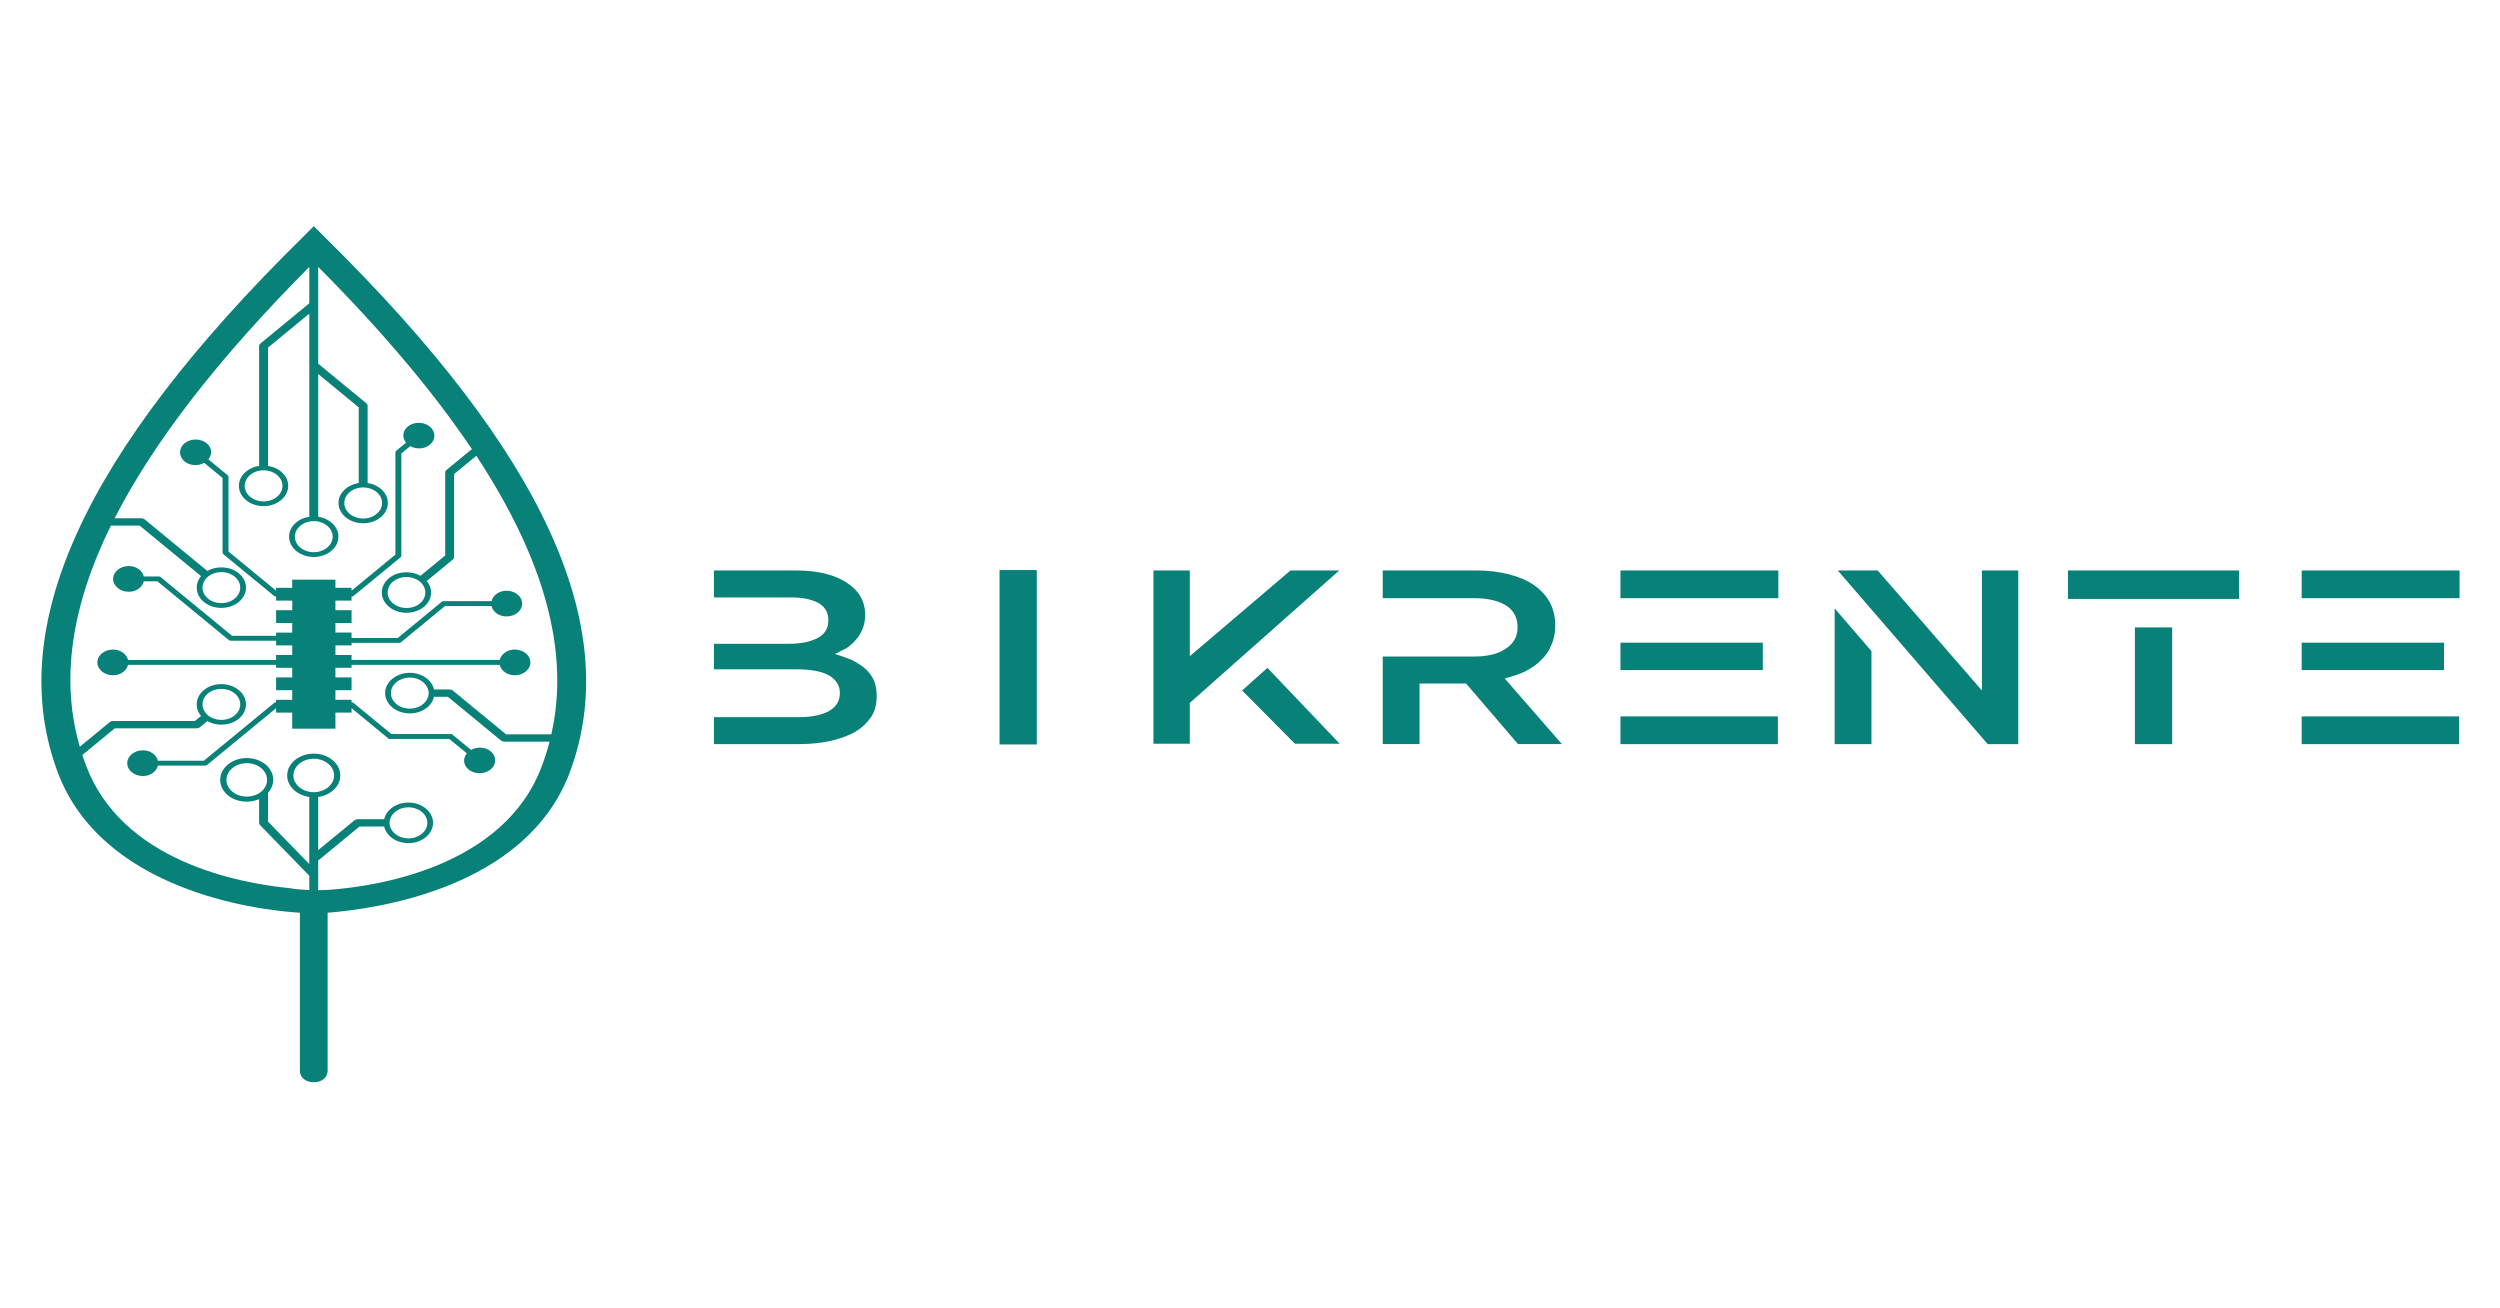 <?xml version="1.0" encoding="UTF-8" standalone="no" ?>
<!DOCTYPE svg PUBLIC "-//W3C//DTD SVG 1.1//EN" "http://www.w3.org/Graphics/SVG/1.1/DTD/svg11.dtd">
<svg xmlns="http://www.w3.org/2000/svg" xmlns:xlink="http://www.w3.org/1999/xlink" version="1.1" width="1200" height="628" viewBox="0 0 1200 628" xml:space="preserve">
<desc>Created with Fabric.js 5.2.4</desc>
<defs>
</defs>
<rect x="0" y="0" width="100%" height="100%" fill="transparent"></rect>
<g transform="matrix(1 0 0 1 600 314)" id="2627b949-8c04-4d01-82d5-17a89f51bd0a"  >
<rect style="stroke: none; stroke-width: 1; stroke-dasharray: none; stroke-linecap: butt; stroke-dashoffset: 0; stroke-linejoin: miter; stroke-miterlimit: 4; fill: rgb(255,255,255); fill-rule: nonzero; opacity: 1; visibility: hidden;" vector-effect="non-scaling-stroke"  x="-600" y="-314" rx="0" ry="0" width="1200" height="628" />
</g>
<g transform="matrix(Infinity NaN NaN Infinity 0 0)" id="9b4a7578-59a1-4ac6-94e6-c1afde7ccad3"  >
</g>
<g transform="matrix(2.93 0 0 2.41 600 314)"  >
<g style=""   >
		<g transform="matrix(1.99 0 0 1.99 -153.37 0)" id="SvgjsG1623"  >
<path style="stroke: none; stroke-width: 1; stroke-dasharray: none; stroke-linecap: butt; stroke-dashoffset: 0; stroke-linejoin: miter; stroke-miterlimit: 4; fill: rgb(8,129,121); fill-rule: nonzero; opacity: 1;" vector-effect="non-scaling-stroke"  transform=" translate(-49.61, -50.44)" d="M 50.467 8.649 L 49.901 7.959 C 49.885 7.937 49.87 7.915 49.849 7.897 L 49.607 7.602 L 49.366 7.896 C 49.344 7.916 49.328 7.939 49.311 7.963 L 48.748 8.65 C 30.64 30.283 24.062 47.821 28.544 62.312 C 32.167 73.938 44.559 76.038 48.464 76.321 L 48.464 92.142 C 48.464 92.808 48.942 93.285 49.607 93.285 C 50.273 93.285 50.748 92.808 50.748 92.142 L 50.748 76.32 C 54.656 75.938 67.046 73.937 70.67 62.311 C 75.153 47.821 68.575 30.288 50.467 8.649 z M 49.607 37.127 C 50.465 37.127 51.162 37.824 51.162 38.682 C 51.162 39.538 50.465 40.236 49.607 40.236 C 48.75 40.236 48.052 39.539 48.052 38.682 C 48.052 37.824 48.75 37.127 49.607 37.127 z M 49.607 60.908 C 50.531 60.908 51.281 61.659 51.281 62.583 C 51.281 63.38 50.721 64.046 49.973 64.214 C 49.855 64.24 49.733 64.257 49.607 64.257 C 49.481 64.257 49.358 64.24 49.24 64.214 C 48.493 64.046 47.932 63.38 47.932 62.583 C 47.933 61.659 48.684 60.908 49.607 60.908 z M 69.163 58.463 L 65.437 58.463 L 61.053 54.078 C 60.985 54.01 60.889 53.971 60.792 53.971 L 59.506 53.971 C 59.332 53.027 58.507 52.306 57.512 52.306 C 56.393 52.306 55.481 53.218 55.481 54.337 C 55.481 55.457 56.393 56.369 57.512 56.369 C 58.506 56.369 59.332 55.649 59.506 54.704 L 60.641 54.704 L 65.026 59.089 C 65.094 59.157 65.189 59.196 65.286 59.196 L 69.021 59.196 C 68.844 60.022 68.632 60.838 68.381 61.641 C 65.278 71.791 54.683 73.69 50.911 74.018 C 50.86 74.023 50.809 74.026 50.758 74.031 L 50.747 74.033 C 50.491 74.055 50.232 74.064 49.972 74.069 L 49.972 71.092 L 53.374 67.689 L 55.402 67.689 C 55.576 68.634 56.403 69.354 57.396 69.354 C 58.518 69.354 59.427 68.443 59.427 67.322 C 59.427 66.202 58.518 65.291 57.396 65.291 C 56.402 65.291 55.576 66.011 55.402 66.956 L 53.222 66.956 C 53.125 66.956 53.032 66.994 52.962 67.063 L 49.971 70.054 L 49.971 64.732 C 51.002 64.556 51.792 63.664 51.792 62.583 C 51.792 61.377 50.81 60.395 49.604 60.395 C 48.398 60.395 47.417 61.377 47.417 62.583 C 47.417 63.663 48.206 64.557 49.237 64.732 L 49.237 70.94 L 49.237 71.443 L 45.839 67.194 L 45.839 64.406 C 45.839 64.384 45.83 64.362 45.825 64.34 C 46.475 63.483 46.418 62.259 45.637 61.478 C 45.731 61.571 45.824 61.665 45.864 61.704 C 45.839 61.68 45.777 61.617 45.637 61.477 C 45.483 61.324 45.415 61.254 45.397 61.238 C 45.424 61.264 45.53 61.371 45.636 61.476 C 44.783 60.624 43.396 60.624 42.544 61.477 C 41.691 62.331 41.691 63.718 42.544 64.572 C 43.237 65.265 44.28 65.384 45.106 64.951 L 45.106 67.323 C 45.106 67.406 45.134 67.487 45.187 67.552 L 49.239 72.618 L 49.239 74.051 C 48.679 74.024 48.125 73.965 47.588 73.854 C 43.329 73.349 33.772 71.105 30.852 61.553 C 30.745 61.214 30.649 60.872 30.556 60.531 L 33.226 57.861 L 39.973 57.861 C 40.07 57.861 40.164 57.821 40.232 57.754 L 40.848 57.139 C 41.638 57.684 42.731 57.609 43.434 56.906 C 44.226 56.114 44.226 54.825 43.434 54.033 C 42.642 53.241 41.353 53.241 40.562 54.033 C 39.858 54.736 39.783 55.829 40.329 56.62 L 39.821 57.128 L 33.074 57.128 C 32.977 57.128 32.883 57.168 32.815 57.235 L 30.347 59.704 C 28.763 53.1 29.596 45.751 32.912 37.557 C 32.938 37.563 32.962 37.573 32.99 37.573 L 35.272 37.573 L 40.329 42.63 C 39.783 43.421 39.859 44.514 40.562 45.217 C 41.353 46.008 42.642 46.008 43.434 45.217 C 44.226 44.425 44.226 43.135 43.434 42.344 C 42.731 41.641 41.637 41.566 40.847 42.111 L 35.683 36.946 C 35.615 36.878 35.52 36.839 35.424 36.839 L 33.214 36.839 C 36.418 29.205 41.746 20.844 49.24 11.679 L 49.24 15.322 L 45.215 19.347 C 45.147 19.415 45.108 19.51 45.108 19.606 L 45.108 31.6 C 44.163 31.774 43.443 32.6 43.443 33.594 C 43.443 34.714 44.355 35.626 45.474 35.626 C 46.595 35.626 47.505 34.714 47.505 33.594 C 47.505 32.6 46.787 31.774 45.841 31.6 L 45.841 19.757 L 49.239 16.358 L 49.239 21.517 L 49.239 36.687 C 48.294 36.86 47.574 37.687 47.574 38.682 C 47.574 39.802 48.486 40.713 49.606 40.713 C 50.726 40.713 51.637 39.801 51.637 38.682 C 51.637 37.687 50.917 36.861 49.972 36.687 L 49.972 22.402 L 53.307 25.737 L 53.307 33.315 C 52.362 33.489 51.643 34.315 51.643 35.309 C 51.643 36.429 52.554 37.34 53.674 37.34 C 54.794 37.34 55.705 36.428 55.705 35.309 C 55.705 34.314 54.985 33.488 54.04 33.315 L 54.04 25.586 C 54.04 25.489 54.001 25.396 53.933 25.327 L 49.972 21.366 L 49.972 15.475 C 49.972 15.474 49.972 15.473 49.972 15.472 L 49.972 11.678 C 55.274 18.161 59.491 24.241 62.64 29.95 C 62.611 29.967 62.575 29.963 62.549 29.988 L 60.534 32.003 C 60.467 32.071 60.428 32.166 60.428 32.262 L 60.428 40.562 L 58.39 42.599 C 57.6 42.053 56.507 42.128 55.804 42.83 C 56.001 42.632 56.197 42.436 55.802 42.831 C 55.801 42.831 55.801 42.832 55.8 42.833 C 55.011 43.625 55.012 44.912 55.802 45.704 C 56.594 46.496 57.883 46.496 58.675 45.704 C 59.378 45 59.453 43.908 58.908 43.117 L 61.053 40.972 C 61.121 40.903 61.16 40.809 61.16 40.713 L 61.16 32.412 L 62.988 30.585 C 68.661 41.08 70.686 50.308 69.163 58.463 z M 59.067 54.337 C 59.067 54.464 59.047 54.586 59.018 54.704 C 58.853 55.384 58.244 55.892 57.512 55.892 C 56.655 55.892 55.957 55.195 55.957 54.337 C 55.957 53.481 56.654 52.782 57.512 52.782 C 58.243 52.782 58.853 53.291 59.019 53.97 C 59.048 54.089 59.067 54.21 59.067 54.337 z M 55.844 67.322 C 55.844 67.195 55.864 67.074 55.893 66.956 C 56.059 66.276 56.669 65.768 57.399 65.768 C 58.257 65.768 58.955 66.466 58.955 67.323 C 58.955 68.181 58.258 68.878 57.399 68.878 C 56.67 68.878 56.059 68.371 55.893 67.69 C 55.863 67.571 55.844 67.449 55.844 67.322 z M 42.91 64.208 C 42.256 63.555 42.256 62.492 42.91 61.84 C 43.563 61.188 44.624 61.188 45.277 61.84 C 45.84 62.403 45.915 63.271 45.506 63.918 C 45.441 64.021 45.367 64.118 45.277 64.208 C 45.188 64.297 45.089 64.372 44.987 64.437 C 44.34 64.846 43.474 64.771 42.91 64.208 z M 40.9 54.369 C 41.505 53.763 42.492 53.763 43.098 54.369 C 43.705 54.974 43.705 55.961 43.098 56.567 C 42.582 57.084 41.791 57.156 41.193 56.793 C 41.089 56.73 40.99 56.657 40.9 56.567 C 40.81 56.477 40.738 56.378 40.674 56.273 C 40.311 55.676 40.383 54.885 40.9 54.369 z M 41.193 42.454 C 41.791 42.09 42.582 42.162 43.098 42.679 C 43.705 43.285 43.705 44.271 43.098 44.877 C 42.493 45.484 41.506 45.484 40.9 44.877 C 40.383 44.361 40.311 43.57 40.675 42.972 C 40.738 42.868 40.81 42.768 40.9 42.679 C 40.99 42.589 41.089 42.517 41.193 42.454 z M 45.475 32.04 C 46.333 32.04 47.03 32.738 47.03 33.595 C 47.03 34.453 46.333 35.15 45.475 35.15 C 44.619 35.15 43.922 34.453 43.922 33.595 C 43.921 32.737 44.618 32.04 45.475 32.04 z M 53.676 33.754 C 54.533 33.754 55.231 34.451 55.231 35.309 C 55.231 36.166 54.534 36.864 53.676 36.864 C 52.82 36.864 52.121 36.166 52.121 35.309 C 52.121 34.451 52.819 33.754 53.676 33.754 z M 58.34 45.367 C 57.734 45.973 56.748 45.973 56.142 45.367 C 55.536 44.761 55.536 43.774 56.142 43.168 C 56.659 42.651 57.45 42.579 58.047 42.943 C 58.151 43.006 58.25 43.079 58.34 43.168 C 58.43 43.258 58.502 43.357 58.566 43.461 C 58.93 44.06 58.857 44.851 58.34 45.367 z" stroke-linecap="round" />
</g>
		<g transform="matrix(1.99 0 0 1.99 -165.65 -16.13)" id="SvgjsG1623"  >
<path style="stroke: none; stroke-width: 1; stroke-dasharray: none; stroke-linecap: butt; stroke-dashoffset: 0; stroke-linejoin: miter; stroke-miterlimit: 4; fill: rgb(8,129,121); fill-rule: nonzero; opacity: 1;" vector-effect="non-scaling-stroke"  transform=" translate(-43.44, -42.34)" d="M 43.435 42.342 C 44.227 43.133 42.643 41.55 43.435 42.342 L 43.435 42.342 z" stroke-linecap="round" />
</g>
		<g transform="matrix(1.99 0 0 1.99 -171.37 7.14)" id="SvgjsG1623"  >
<path style="stroke: none; stroke-width: 1; stroke-dasharray: none; stroke-linecap: butt; stroke-dashoffset: 0; stroke-linejoin: miter; stroke-miterlimit: 4; fill: rgb(8,129,121); fill-rule: nonzero; opacity: 1;" vector-effect="non-scaling-stroke"  transform=" translate(-40.56, -54.03)" d="M 40.563 54.031 C 41.354 53.239 39.771 54.823 40.563 54.031 L 40.563 54.031 z" stroke-linecap="round" />
</g>
		<g transform="matrix(1.99 0 0 1.99 -153.36 -10.91)" id="SvgjsG1623"  >
<path style="stroke: none; stroke-width: 1; stroke-dasharray: none; stroke-linecap: butt; stroke-dashoffset: 0; stroke-linejoin: miter; stroke-miterlimit: 4; fill: rgb(8,129,121); fill-rule: nonzero; opacity: 1;" vector-effect="non-scaling-stroke"  transform=" translate(-49.61, -44.96)" d="M 66.147 49.979 C 65.524 49.979 65.028 50.432 64.91 51.021 L 52.714 51.021 L 52.714 50.524 L 51.387 50.524 L 51.387 49.563 L 52.714 49.563 L 52.714 49.314 L 56.614 49.314 C 56.678 49.314 56.742 49.289 56.788 49.243 L 60.405 45.626 L 64.234 45.626 C 64.351 46.215 64.847 46.668 65.472 46.668 C 66.182 46.668 66.758 46.092 66.758 45.381 C 66.758 44.669 66.182 44.093 65.472 44.093 C 64.847 44.093 64.351 44.546 64.234 45.135 L 60.302 45.135 C 60.238 45.135 60.175 45.161 60.13 45.207 L 56.513 48.824 L 52.713 48.824 L 52.713 48.28 L 51.386 48.28 L 51.386 47.32 L 52.713 47.32 L 52.713 46.04 L 51.386 46.04 L 51.386 45.08 L 52.713 45.08 L 52.713 44.679 C 52.775 44.679 52.838 44.655 52.885 44.608 L 56.741 40.753 C 56.787 40.708 56.812 40.645 56.812 40.581 L 56.812 30.356 L 57.544 29.624 C 58.045 29.957 58.717 29.928 59.157 29.486 C 59.66 28.983 59.66 28.168 59.157 27.665 C 58.655 27.162 57.84 27.162 57.337 27.665 C 56.896 28.106 56.865 28.777 57.198 29.277 L 56.393 30.082 C 56.347 30.128 56.322 30.191 56.322 30.255 L 56.322 40.477 L 52.712 44.088 L 52.712 43.798 L 51.385 43.798 L 51.385 42.988 L 47.826 42.988 L 47.826 43.798 L 46.5 43.798 L 46.5 44.088 L 42.582 40.169 L 42.582 32.703 C 42.582 32.639 42.555 32.576 42.509 32.531 L 40.927 30.949 C 41.262 30.449 41.232 29.778 40.789 29.336 C 40.287 28.834 39.472 28.834 38.97 29.336 C 38.467 29.839 38.467 30.654 38.969 31.157 C 39.411 31.599 40.083 31.629 40.583 31.295 L 42.092 32.806 L 42.092 40.271 C 42.092 40.335 42.119 40.399 42.165 40.444 L 46.329 44.608 C 46.376 44.655 46.439 44.679 46.501 44.679 L 46.501 45.08 L 47.829 45.08 L 47.829 46.041 L 46.5 46.041 L 46.5 47.321 L 47.828 47.321 L 47.828 48.282 L 46.5 48.282 L 46.5 48.606 L 42.876 48.606 L 37.007 42.736 C 36.962 42.691 36.898 42.664 36.834 42.664 L 35.61 42.664 C 35.492 42.075 34.995 41.622 34.372 41.622 C 33.661 41.622 33.084 42.199 33.084 42.909 C 33.084 43.62 33.66 44.197 34.372 44.197 C 34.996 44.197 35.492 43.744 35.61 43.155 L 36.734 43.155 L 42.603 49.024 C 42.649 49.069 42.712 49.096 42.776 49.096 L 46.5 49.096 L 46.5 49.565 L 47.828 49.565 L 47.828 50.526 L 46.5 50.526 L 46.5 51.023 L 34.313 51.023 C 34.195 50.434 33.699 49.981 33.075 49.981 C 32.365 49.981 31.787 50.558 31.787 51.268 C 31.787 51.979 32.364 52.555 33.075 52.555 C 33.7 52.555 34.195 52.102 34.313 51.513 L 46.5 51.513 L 46.5 51.807 L 47.828 51.807 L 47.828 52.768 L 46.5 52.768 L 46.5 54.048 L 47.828 54.048 L 47.828 55.009 L 46.5 55.009 L 46.5 55.262 C 46.438 55.262 46.375 55.285 46.328 55.332 L 40.552 61.107 L 36.771 61.107 C 36.653 60.518 36.156 60.065 35.533 60.065 C 34.821 60.065 34.245 60.641 34.245 61.352 C 34.245 62.063 34.821 62.639 35.533 62.639 C 36.157 62.639 36.654 62.186 36.771 61.596 L 40.653 61.596 C 40.716 61.596 40.779 61.571 40.825 61.525 L 46.499 55.85 L 46.499 56.289 L 47.827 56.289 L 47.827 57.897 L 51.386 57.897 L 51.386 56.289 L 52.713 56.289 L 52.713 55.85 L 55.789 58.927 L 60.759 58.927 L 62.202 60.369 C 61.868 60.87 61.898 61.541 62.34 61.982 C 62.843 62.485 63.657 62.485 64.161 61.982 C 64.663 61.479 64.663 60.665 64.161 60.161 C 63.719 59.721 63.048 59.69 62.547 60.023 L 60.961 58.437 L 55.992 58.437 L 52.885 55.331 C 52.838 55.284 52.776 55.26 52.713 55.26 L 52.713 55.008 L 51.386 55.008 L 51.386 54.047 L 52.713 54.047 L 52.713 52.767 L 51.386 52.767 L 51.386 51.806 L 52.713 51.806 L 52.713 51.512 L 64.91 51.512 C 65.028 52.101 65.524 52.554 66.147 52.554 C 66.858 52.554 67.435 51.978 67.435 51.267 C 67.436 50.555 66.858 49.979 66.147 49.979 z" stroke-linecap="round" />
</g>
		<g transform="matrix(0.93 0 0 0.93 55.17 0.62)" id="SvgjsG1624"  >
<path style="stroke: none; stroke-width: 1; stroke-dasharray: none; stroke-linecap: butt; stroke-dashoffset: 0; stroke-linejoin: miter; stroke-miterlimit: 4; fill: rgb(8,129,121); fill-rule: nonzero; opacity: 1;" vector-effect="non-scaling-stroke"  transform=" translate(-160.16, -20)" d="M 34.609 25 C 34.244 24.01 33.724 23.151 33.047 22.422 C 32.578 21.901 31.823 21.302 30.781 20.625 C 29.635 20.052 28.62 19.609 27.734 19.297 C 28.359 18.932 29.036 18.516 29.765 18.047 C 30.495 17.422 31.041 16.823 31.406 16.25 C 31.875 15.625 32.265 14.87 32.578 13.984 C 32.89 13.047 33.047 12.031 33.047 10.938 C 33.047 8.021 31.953 5.703 29.765 3.984 C 27.578 2.266 24.609 1.406 20.859 1.406 L 6.406 1.406 L 6.406 7.188 L 20.078 7.188 C 22.057 7.188 23.672 7.604 24.922 8.438 C 26.016 9.271 26.562 10.469 26.562 12.031 C 26.562 13.802 25.937 15.078 24.687 15.86 C 23.385 16.693 21.693 17.11 19.609 17.11 L 6.406 17.11 L 6.406 22.578 L 21.015 22.578 C 23.515 22.578 25.416 23.021 26.718 23.906 C 27.968 24.844 28.593 26.094 28.593 27.656 C 28.593 29.323 27.968 30.599 26.718 31.484 C 25.416 32.37 23.671 32.812 21.484 32.812 L 6.406 32.812 L 6.406 38.594 L 21.406 38.594 C 23.437 38.594 25.312 38.359 27.031 37.891 C 28.802 37.37 30.234 36.719 31.328 35.938 C 32.422 35.156 33.359 34.089 34.14 32.734 C 34.765 31.484 35.078 30.026 35.078 28.359 C 35.078 27.057 34.922 25.938 34.609 25 z M 63.281 16.875 L 63.281 1.328 L 56.718 1.328 L 56.718 38.672 L 63.281 38.672 L 63.281 16.875 z M 116.641 38.516 L 103.907 22.266 L 99.454 27.109 L 108.751 38.515 L 116.641 38.515 z M 107.969 1.406 L 90.235 19.765 L 90.235 1.406 L 83.829 1.406 L 83.829 38.515 L 90.235 38.515 L 90.235 29.765 L 116.563 1.406 L 107.969 1.406 z M 155.781 38.594 L 145.703 24.531 C 147.057 24.114 148.255 23.619 149.297 23.046 C 150.443 22.317 151.38 21.51 152.109 20.625 C 152.943 19.635 153.542 18.567 153.906 17.421 C 154.375 16.171 154.609 14.765 154.609 13.203 C 154.609 11.38 154.297 9.739 153.672 8.281 C 153.047 6.874 152.135 5.65 150.937 4.609 C 149.792 3.619 148.333 2.838 146.562 2.265 C 144.739 1.692 142.812 1.406 140.781 1.406 L 124.218 1.406 L 124.218 7.343 L 140.234 7.343 C 142.682 7.343 144.583 7.864 145.937 8.906 C 147.291 9.947 147.968 11.51 147.968 13.593 C 147.968 15.52 147.291 17.031 145.937 18.124 C 144.583 19.27 142.708 19.843 140.312 19.843 L 124.218 19.843 L 124.218 38.593 L 130.702 38.593 L 130.702 25.624 L 138.906 25.624 L 148.046 38.593 L 155.781 38.593 L 155.781 38.593 z M 166.094 1.406 L 193.907 1.406 L 193.907 7.343 L 166.094 7.343 L 166.094 1.406 z M 166.094 32.656 L 193.828 32.656 L 193.828 38.594 L 166.094 38.594 L 166.094 32.656 z M 166.094 16.875 L 191.172 16.875 L 191.172 22.734 L 166.094 22.734 L 166.094 16.875 z M 203.828 38.594 L 210.312 38.594 L 210.312 18.672 L 203.828 9.531 L 203.828 38.594 z M 229.766 1.406 L 229.766 27.109 L 211.407 1.406 L 204.376 1.406 L 230.782 38.594 L 236.172 38.594 L 236.172 1.406 L 229.766 1.406 z M 263.281 7.5 L 275.078 7.5 L 275.078 1.406 L 244.922 1.406 L 244.922 7.5 L 263.281 7.5 z M 256.719 13.594 L 263.281 13.594 L 263.281 38.594 L 256.719 38.594 L 256.719 13.594 z M 286.094 1.406 L 313.907 1.406 L 313.907 7.343 L 286.094 7.343 L 286.094 1.406 z M 286.094 32.656 L 313.828 32.656 L 313.828 38.594 L 286.094 38.594 L 286.094 32.656 z M 286.094 16.875 L 311.172 16.875 L 311.172 22.734 L 286.094 22.734 L 286.094 16.875 z" stroke-linecap="round" />
</g>
</g>
</g>
<g transform="matrix(NaN NaN NaN NaN 0 0)"  >
<g style=""   >
</g>
</g>
<g transform="matrix(NaN NaN NaN NaN 0 0)"  >
<g style=""   >
</g>
</g>
</svg>
